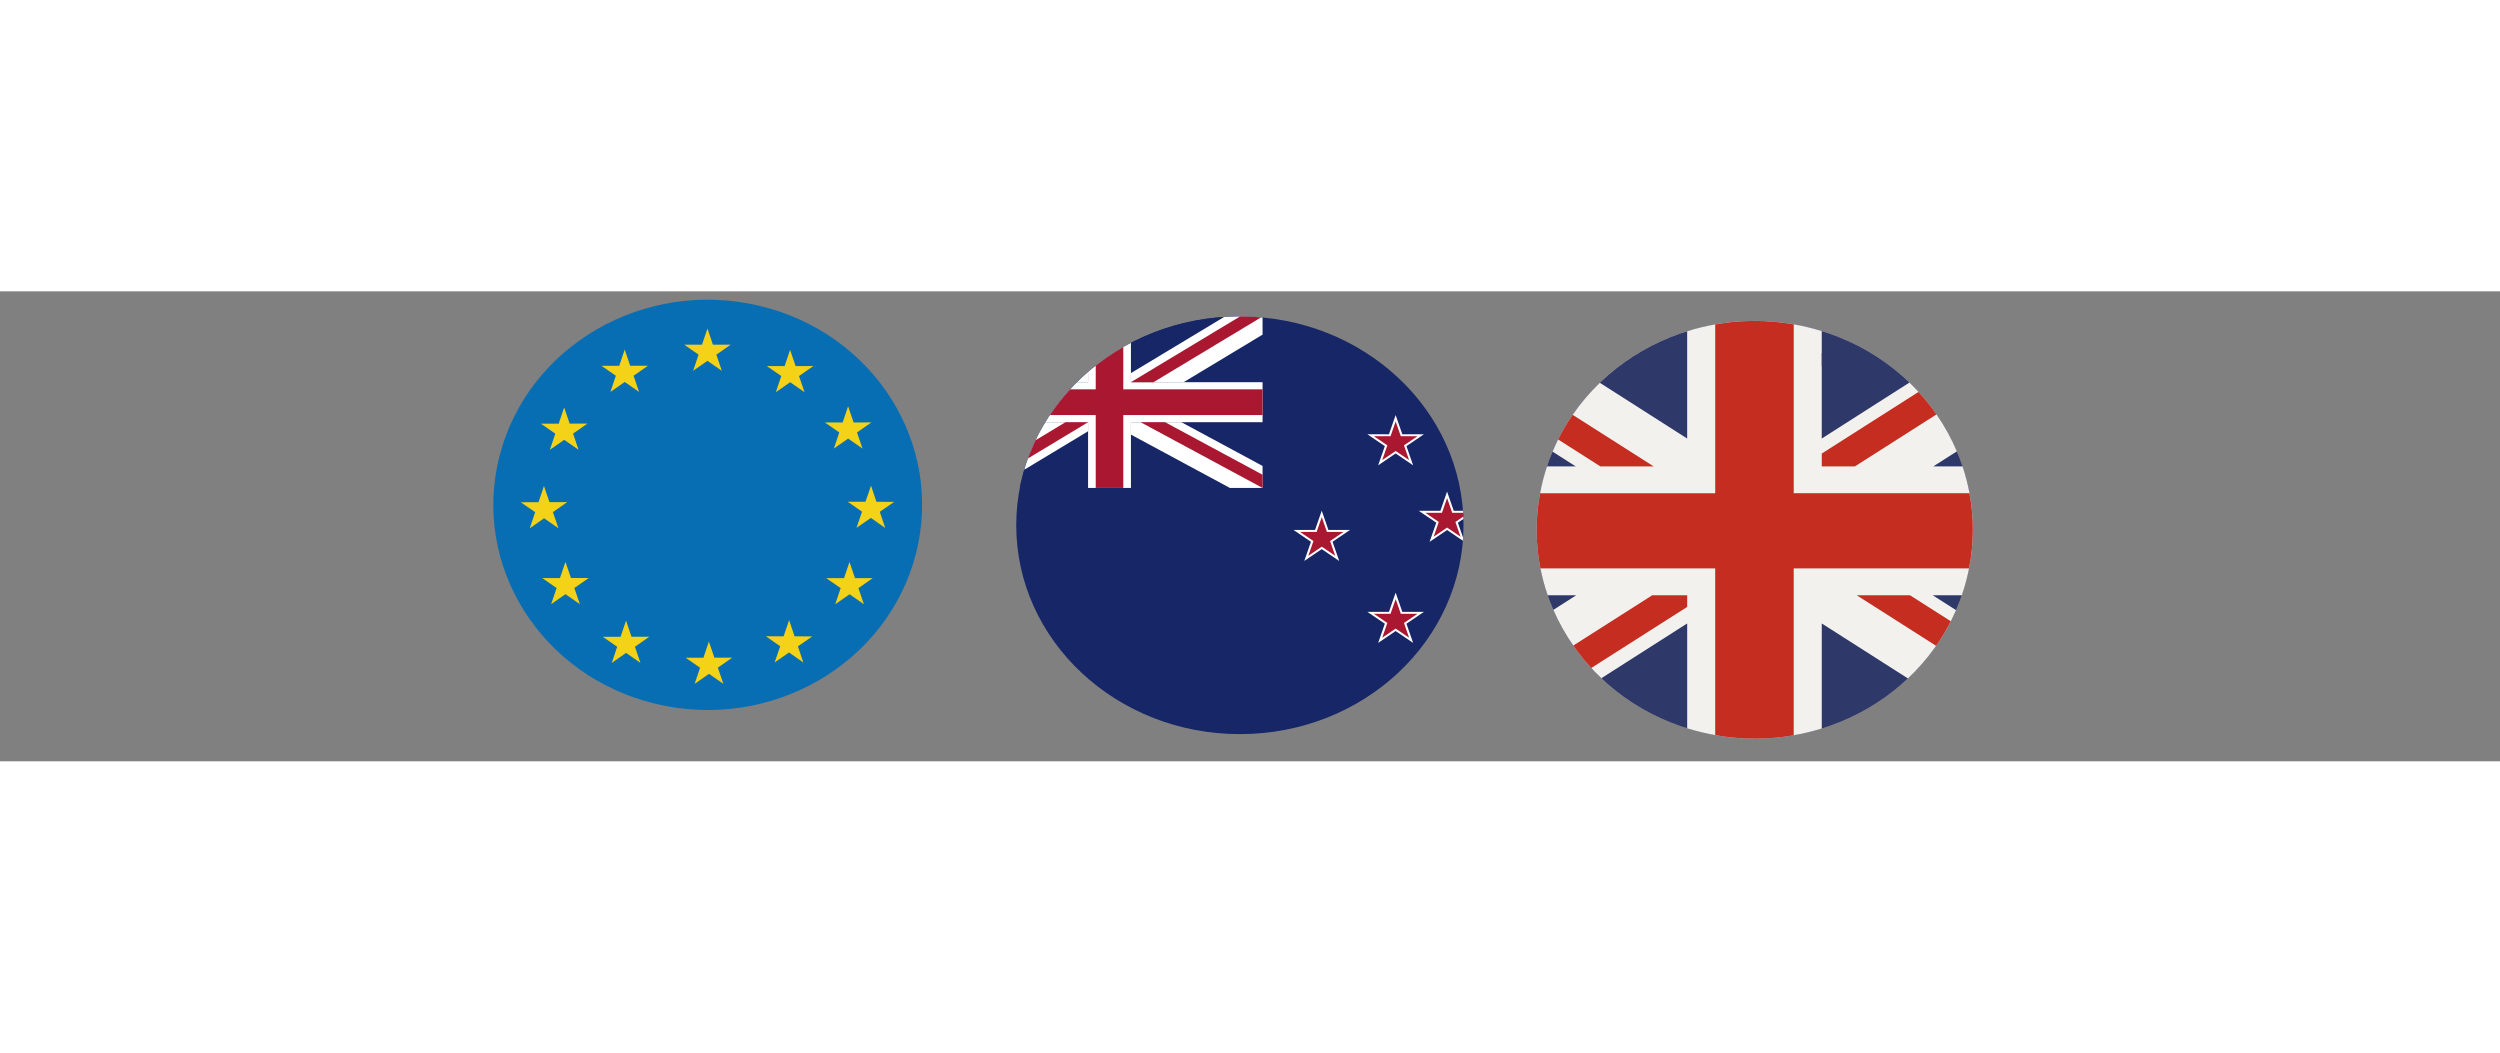 <svg width="950" height="400" viewBox="42.778 140.054 208.024 39.106"
  xmlns="http://www.w3.org/2000/svg">
  <rect x="42.778" y="140.054" width="208.024" height="39.106" fill="#808080" stroke="none"/>
  <defs>
    <clipPath id="clip-2">
      <circle class="cls-4" cx="153.79" cy="153.79" r="153.79" style="fill: none;" />
    </clipPath>
    <clipPath id="clip-3">
      <path class="cls-6"
        d="m153.68,0C84.65,0,21.87,46.82,4.54,116.86c-20.42,82.44,29.88,165.81,112.32,186.2,82.45,20.41,165.81-29.88,186.21-112.32,20.4-82.44-29.87-165.81-112.33-186.2C178.34,1.47,165.92,0,153.69,0h-.01"
        style="fill: none;" />
    </clipPath>
    <radialGradient id="gradient-1" cx="-338.62" cy="2054.56" r=".78"
      gradientTransform="translate(67021.2 405863.31) scale(197.47 -197.47)"
      gradientUnits="userSpaceOnUse">
      <stop offset="0" stop-color="#fff" />
      <stop offset="0.78" stop-color="#fff" />
      <stop offset="0.82" stop-color="#f8f8f7" />
      <stop offset="0.88" stop-color="#e7e5e3" />
      <stop offset="0.96" stop-color="#cbc7c1" />
      <stop offset="1" stop-color="#bab4ac" />
    </radialGradient>
    <style>
      .cls-1 {
      fill: #f5f5f5;
      }

      .cls-2 {
      fill: #c42d1f;
      }
    </style>
  </defs>
  <g id="g-7"
    transform="matrix(0.121, 0, 0, 0.113, 127.339, 142.142)"
    style="">
    <g class="cls-3" style="clip-path: url('#clip-2');">
      <g>
        <rect class="cls-5" x="-93.29" y="0" width="512.65" height="307.59"
          style="fill: rgb(22, 38, 103);" />
        <g>
          <rect class="cls-5" x="-41.11" y="0" width="210.5" height="126.3"
            style="fill: rgb(22, 38, 103);" />
          <g>
            <rect class="cls-1" x="49.4" y="0" width="29.47" height="126.3"
              style="fill: rgb(255, 255, 255);" />
            <rect class="cls-1" x="-41.11" y="48.42" width="210.5" height="29.47"
              style="fill: rgb(255, 255, 255);" />
            <rect class="cls-2" x="-41.11" y="53.68" width="210.5" height="18.95"
              style="fill: rgb(170, 23, 49);" />
            <rect class="cls-2" x="54.66" y="0" width="18.95" height="126.3"
              style="fill: rgb(170, 23, 49);" />
          </g>
          <g>
            <polygon class="cls-1"
              points="49.4 77.89 49.4 84.57 -15.27 126.3 -41.11 126.3 -41.11 112.91 13.16 77.89 49.4 77.89"
              style="fill: rgb(255, 255, 255);" />
            <polygon class="cls-2"
              points="49.4 77.89 -25.61 126.3 -41.11 126.3 -41.11 126.28 33.88 77.89 49.4 77.89"
              style="fill: rgb(170, 23, 49);" />
          </g>
          <g>
            <polygon class="cls-1"
              points="169.39 110.1 169.39 126.3 146.93 126.3 78.87 87.03 78.87 77.89 113.57 77.89 169.39 110.1"
              style="fill: rgb(255, 255, 255);" />
            <polygon class="cls-2"
              points="169.39 116.58 169.39 126.3 85.51 77.89 102.35 77.89 169.39 116.58"
              style="fill: rgb(170, 23, 49);" />
          </g>
          <g>
            <polygon class="cls-1"
              points="169.39 0 169.39 13.41 115.12 48.42 78.87 48.42 78.87 48.41 78.87 41.74 143.57 0 169.39 0"
              style="fill: rgb(255, 255, 255);" />
            <polygon class="cls-2"
              points="169.39 0 169.39 .04 94.4 48.42 78.87 48.42 78.87 48.41 153.92 0 169.39 0"
              style="fill: rgb(170, 23, 49);" />
          </g>
          <g>
            <polygon class="cls-1"
              points="49.4 39.76 49.4 48.42 14.02 48.42 -41.11 16.4 -41.11 0 -19.05 0 49.4 39.76"
              style="fill: rgb(255, 255, 255);" />
            <polygon class="cls-2"
              points="41.95 48.42 25.19 48.42 -41.11 9.91 -41.11 .17 41.95 48.42"
              style="fill: rgb(170, 23, 49);" />
          </g>
        </g>
        <g>
          <polygon class="cls-2"
            points="210.09 145.43 214.16 157.94 227.3 157.94 216.67 165.66 220.73 178.17 210.09 170.44 199.46 178.17 203.52 165.66 192.88 157.94 206.03 157.94 210.09 145.43"
            style="fill: rgb(170, 23, 49);" />
          <path class="cls-1"
            d="m198.07,180.08l4.59-14.14-12.03-8.74h14.86l4.59-14.14,4.59,14.14h14.87l-12.03,8.74,4.59,14.14-12.03-8.74-12.03,8.74Zm12.03-10.54l9.25,6.72-3.53-10.87,9.25-6.72h-11.43l-3.53-10.87-3.53,10.87h-11.43l9.25,6.72-3.53,10.87,9.25-6.72Z"
            style="fill: rgb(255, 255, 255);" />
        </g>
        <g>
          <polygon class="cls-2"
            points="260.91 74.99 264.98 87.49 278.12 87.49 267.49 95.22 271.55 107.72 260.91 100 250.28 107.72 254.34 95.22 243.7 87.49 256.85 87.49 260.91 74.99"
            style="fill: rgb(170, 23, 49);" />
          <path class="cls-1"
            d="m272.94,109.64l-12.03-8.74-12.03,8.74,4.59-14.14-12.03-8.74h14.87l4.59-14.14,4.59,14.14h14.87l-12.03,8.74,4.59,14.14Zm-26.99-21.42l9.25,6.72-3.53,10.87,9.25-6.72,9.25,6.72-3.53-10.87,9.25-6.72h-11.43l-3.53-10.87-3.53,10.87h-11.43Z"
            style="fill: rgb(255, 255, 255);" />
        </g>
        <g>
          <polygon class="cls-2"
            points="296.27 131.37 300.34 143.88 313.48 143.88 302.85 151.61 306.91 164.11 296.27 156.38 285.64 164.11 289.7 151.61 279.06 143.88 292.21 143.88 296.27 131.37"
            style="fill: rgb(170, 23, 49);" />
          <path class="cls-1"
            d="m284.25,166.02l4.59-14.14-12.03-8.74h14.87l4.59-14.14,4.59,14.14h14.87l-12.03,8.74,4.59,14.14-12.03-8.74-12.03,8.74Zm12.03-10.54l9.25,6.72-3.53-10.87,9.25-6.72h-11.43l-3.53-10.87-3.53,10.87h-11.43l9.25,6.72-3.53,10.87,9.25-6.72Z"
            style="fill: rgb(255, 255, 255);" />
        </g>
        <g>
          <polygon class="cls-2"
            points="260.91 205.77 264.98 218.27 278.12 218.27 267.49 226 271.55 238.5 260.91 230.77 250.28 238.5 254.34 226 243.7 218.27 256.85 218.27 260.91 205.77"
            style="fill: rgb(170, 23, 49);" />
          <path class="cls-1"
            d="m272.94,240.41l-12.03-8.74-12.03,8.74,4.59-14.14-12.03-8.74h14.87l4.59-14.14,4.59,14.14h14.87l-12.03,8.74,4.59,14.14Zm-26.99-21.41l9.25,6.72-3.53,10.87,9.25-6.72,9.25,6.72-3.53-10.87,9.25-6.72h-11.43l-3.53-10.87-3.53,10.87h-11.43Z"
            style="fill: rgb(255, 255, 255);" />
        </g>
      </g>
    </g>
  </g>

  <g id="g-6"
    transform="matrix(0.116, 0, 0, 0.111, 83.825, 140.75)"
    style="">
    <g>
      <path class="cls-2"
        d="m4.54,116.86C24.94,34.4,108.32-15.86,190.75,4.54c82.45,20.4,132.72,103.76,112.33,186.2-20.4,82.44-103.76,132.73-186.21,112.32C34.42,282.67-15.87,199.31,4.54,116.86"
        style="fill: rgb(7, 110, 179);" />
      <path class="cls-1"
        d="m55.71,208.65l-3.95-12.11-3.92,12.13h-12.73l10.3,7.49-3.92,12.08,10.3-7.49,10.3,7.49-3.95-12.11,10.28-7.48h-12.7Zm-19.31-44.79l10.33,7.46-3.98-12.08,10.28-7.51-12.73.03-3.98-12.08-3.9,12.11-12.73.05,10.33,7.44-3.9,12.11,10.27-7.51Zm179.71,88.52l-3.9-12.11-3.98,12.08-12.7-.05,10.27,7.51-4,12.11,10.33-7.46,10.27,7.51-3.9-12.11,10.33-7.46-12.73-.03Zm-116.97.28l-3.92-12.08-3.92,12.11-12.73.03,10.3,7.46-3.9,12.11,10.27-7.51,10.3,7.46-3.95-12.08,10.28-7.49h-12.73Zm59.45,15.7l-3.95-12.08-3.92,12.13h-12.7l10.28,7.49-3.87,12.08,10.27-7.49,10.33,7.44-3.97-12.08,10.25-7.49h-12.7Zm100.86-59.64l-3.95-12.08-3.92,12.08-12.73.03,10.33,7.46-3.92,12.11,10.28-7.49,10.3,7.46-3.95-12.08,10.3-7.51-12.73.03Zm28.11-57.16l-12.73-.05-3.87-12.11-4,12.08-12.73-.05,10.27,7.51-3.97,12.08,10.32-7.44,10.28,7.54-3.9-12.13,10.33-7.43Zm-43.29-39.97l10.27-7.48,10.3,7.48-3.95-12.08,10.3-7.51-12.73.03-3.95-12.13-3.92,12.13h-12.73l10.33,7.49-3.92,12.08Zm-31.39-73.94l-3.9,12.08-12.73.03,10.33,7.46-3.92,12.11,10.28-7.46,10.3,7.44-3.95-12.08,10.28-7.51-12.7.03-3.98-12.08ZM40.58,112.53l10.28-7.49,10.3,7.46-3.95-12.11,10.3-7.49h-12.73l-3.95-12.08-3.92,12.11-12.73.02,10.3,7.46-3.9,12.11Zm43.4-43.37l10.3-7.49,10.28,7.46-3.93-12.11,10.28-7.49h-12.7l-3.95-12.08-3.92,12.11h-12.73l10.3,7.46-3.92,12.14Zm59.35-15.85l10.3-7.49,10.3,7.49-3.92-12.11,10.27-7.46h-12.73l-3.92-12.11-3.92,12.11h-12.73l10.27,7.46-3.92,12.11Z"
        style="fill: rgb(244, 210, 23);" />
    </g>
  </g>

  <g id="g-8"
    transform="matrix(0.118, 0, 0, 0.113, 170.641, 142.516)"
    style="">
    <g>
      <g class="cls-5" style="clip-path: url('#clip-3');">
        <rect class="cls-4" x="-15.87" y="0" width="339.34" height="323.47"
          style="fill: url('#gradient-1');" />
      </g>
      <path class="cls-1"
        d="m4.54,116.86C24.94,34.4,108.32-15.86,190.75,4.54c82.45,20.4,132.72,103.76,112.33,186.2-20.4,82.44-103.76,132.73-186.21,112.32C34.42,282.67-15.87,199.3,4.54,116.86"
        style="fill: rgb(46, 56, 105);" />
      <path class="cls-2"
        d="m262.89,45.39l-61.84,41.22V7.48c-3.38-1.09-6.81-2.07-10.3-2.94-29.01-7.18-58.14-5.6-84.6,3.05v79.02l-61.59-41.05c-14.11,14.21-25.57,31.31-33.35,50.68l16.31,10.87H7.31c-1.01,3.2-1.94,6.44-2.76,9.74-7.24,29.22-5.58,58.55,3.23,85.16h20.15l-16.14,10.76c7.82,18.8,19.33,35.95,33.85,50.34l60.52-40.34v77.22c3.5,1.14,7.07,2.17,10.71,3.06,28.87,7.15,57.84,5.62,84.19-2.92v-77.36l60.76,40.5c14.27-14.05,25.93-31.02,33.94-50.28l-16.47-10.98h20.55c1.21-3.69,2.3-7.45,3.25-11.27,7.09-28.66,5.63-57.43-2.74-83.62h-20.65l16.63-11.08c-7.67-18.88-19.03-36.14-33.43-50.65"
        style="fill: rgb(243, 241, 238);" />
      <path class="cls-7"
        d="m82.5,107.12l-57.1-37.98c-3.8,5.76-7.24,11.82-10.27,18.15l29.81,19.83h37.56Zm199.47-38.28c-3.84-5.79-8.07-11.33-12.66-16.57l-68.25,45.39v9.45h23.38l57.54-38.28ZM25.83,239.04c3.85,5.78,8.09,11.3,12.7,16.53l67.63-44.98v-8.57h-24.65l-55.68,37.03Zm279.41-112.16h-123.95V2.52c-18.79-3.43-37.5-3.28-55.37.03v124.34H2.42c-3.36,18.79-3.14,37.49.23,55.35h123.26v122.78c18.79,3.48,37.49,3.38,55.37.12v-122.9h123.63c3.55-18.77,3.5-37.47.31-55.35m-79.49,75.14l55.96,37.21c3.83-5.74,7.3-11.78,10.36-18.09l-28.77-19.13h-37.56Z"
        style="fill: rgb(196, 45, 31);" />
      <path class="cls-3" d="m201.06,23.48h0v9.97c.6-1.89.92-3.68.92-5.36,0-1.65-.3-3.19-.92-4.61"
        style="fill: rgb(56, 61, 97);" />
    </g>
  </g>

</svg>